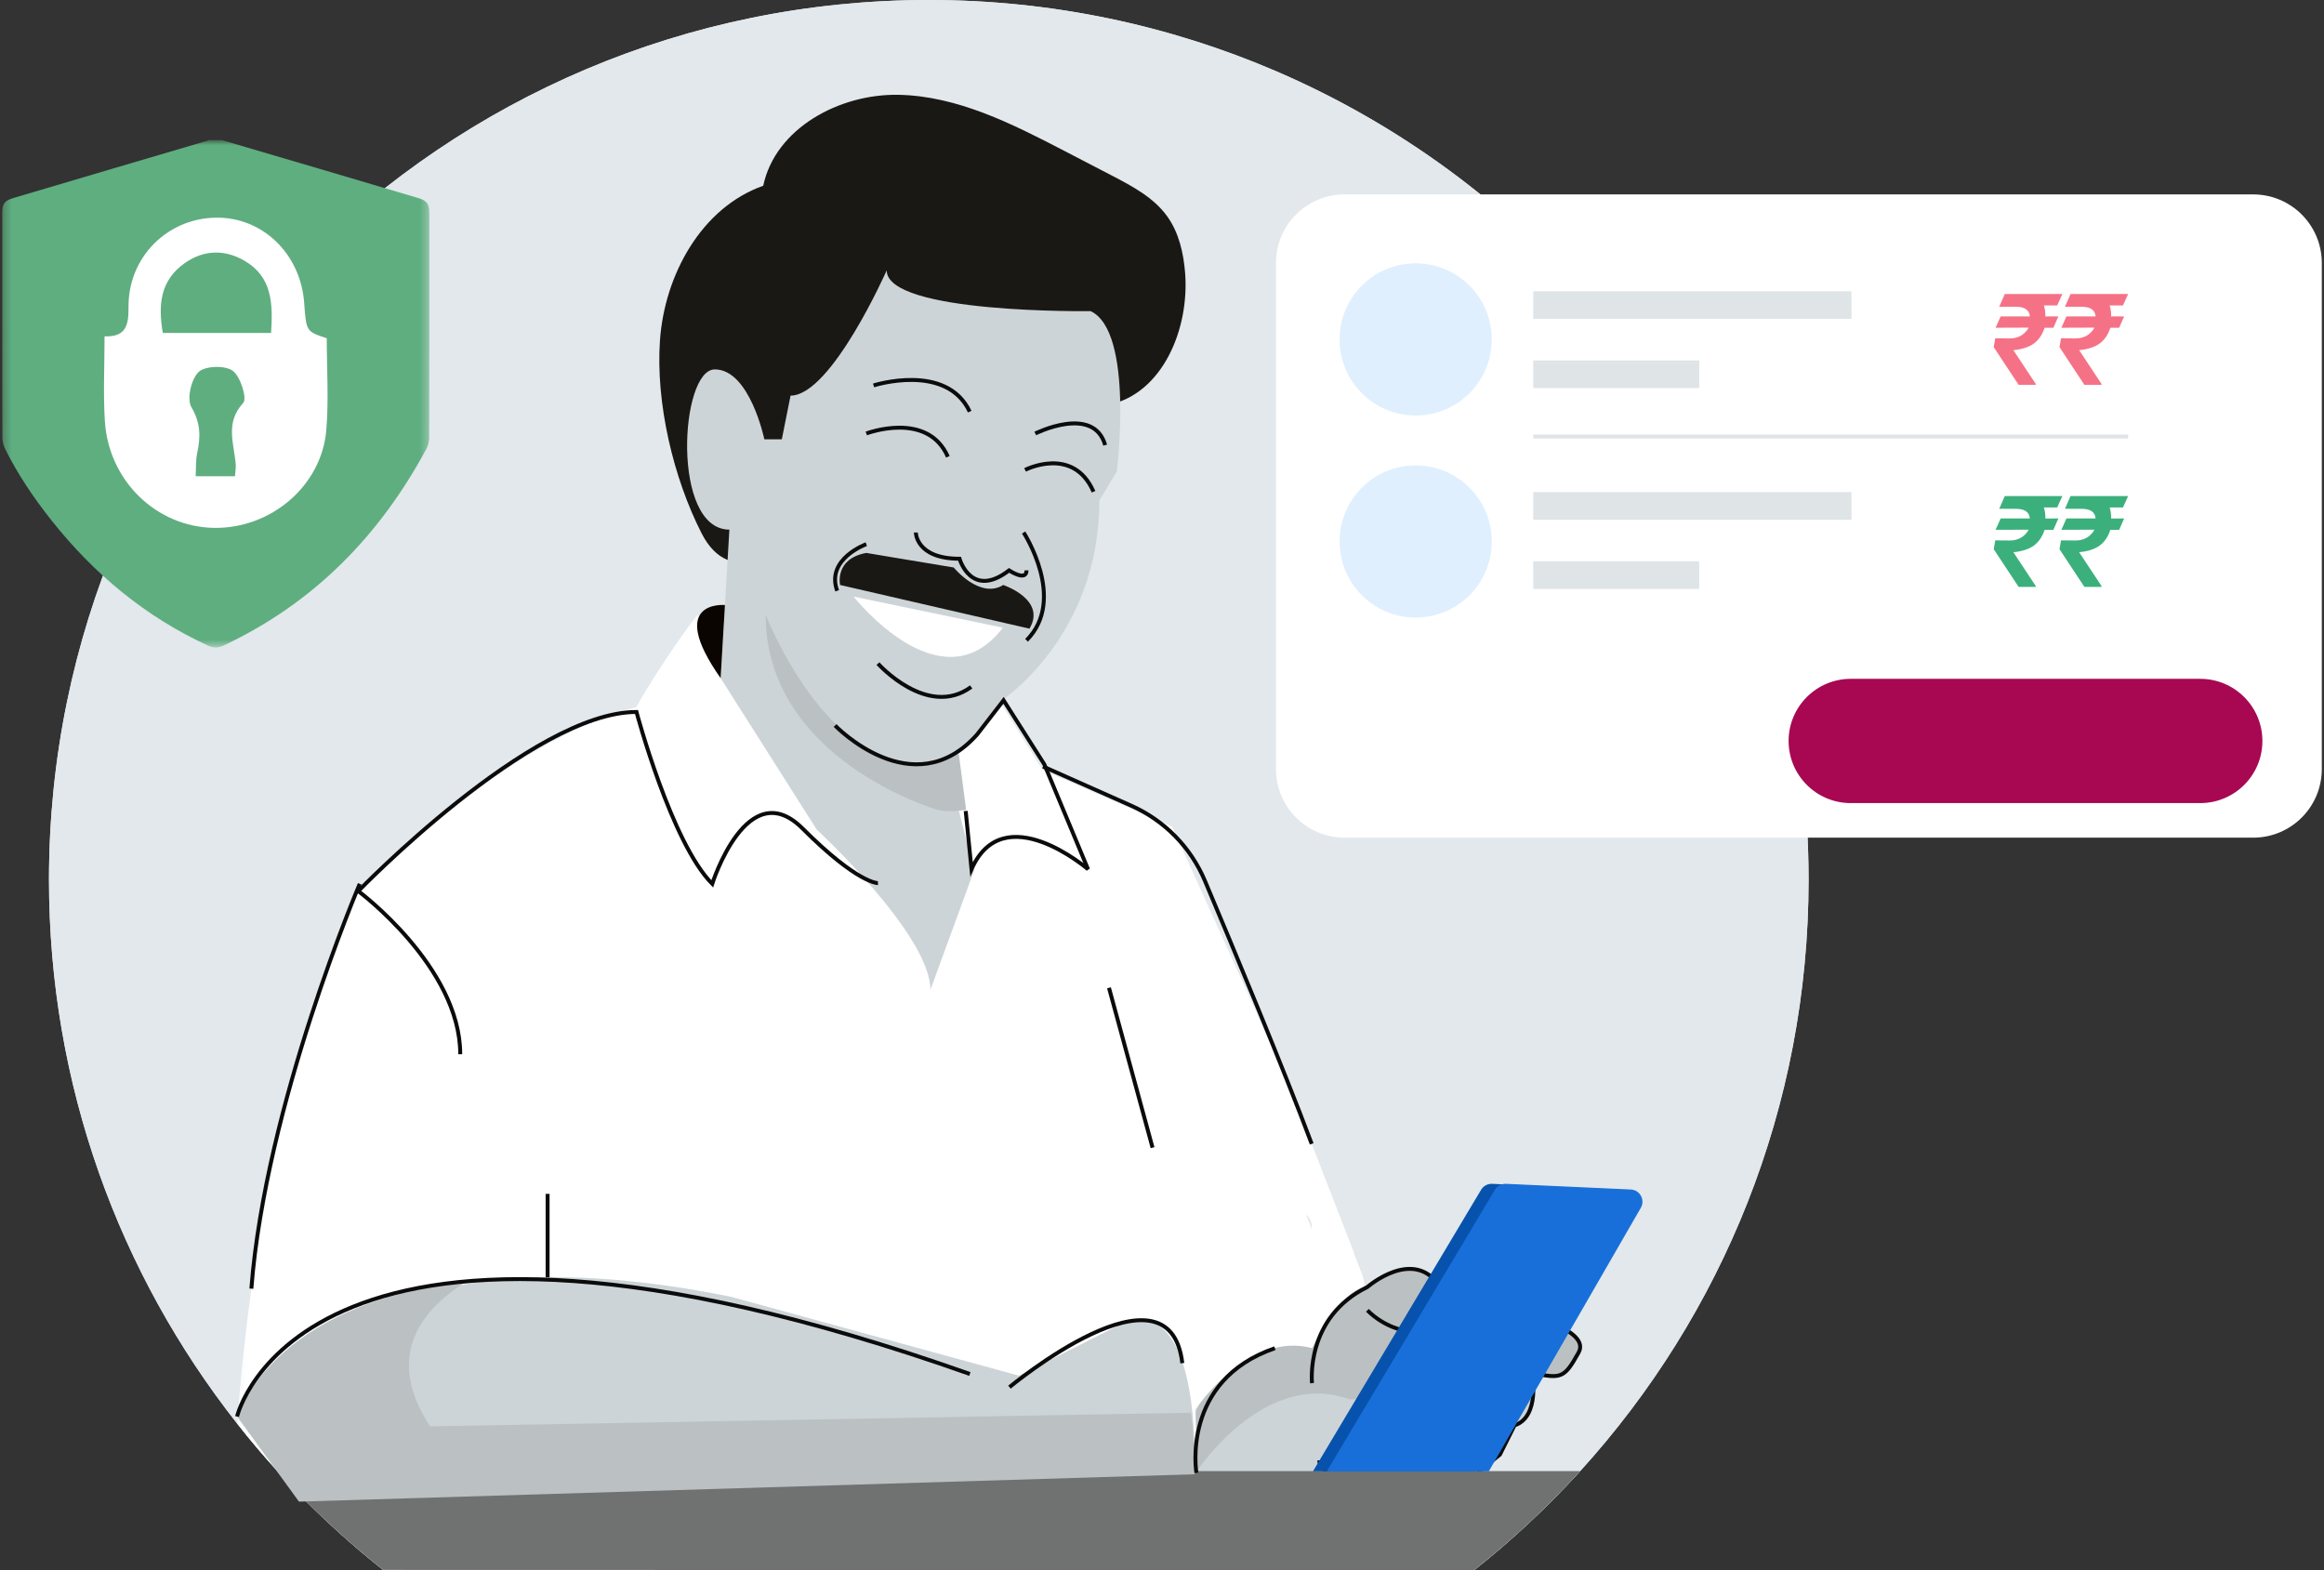 <svg width="296" height="200" viewBox="0 0 296 200" fill="none" xmlns="http://www.w3.org/2000/svg"><rect x="0" y="0" width="296" height="200" fill="#333333" stroke="none"/><path fill-rule="evenodd" clip-rule="evenodd" d="M230.354 112.058C230.354 141.062 219.342 167.485 201.263 187.381C197.115 191.945 192.6 196.171 187.758 199.999H48.835C48.82 199.987 48.81 199.975 48.795 199.964C44.892 196.877 41.196 193.527 37.737 189.949C37.711 189.928 37.684 189.904 37.664 189.874C36.873 189.058 36.094 188.224 35.328 187.381C33.548 185.422 31.837 183.403 30.201 181.323C15.192 162.262 6.239 138.206 6.239 112.058C6.239 50.17 56.408 0 118.296 0C133.999 0 148.949 3.232 162.515 9.062C193.987 22.594 218.02 50.13 226.767 83.821C229.108 92.841 230.354 102.304 230.354 112.058Z" fill="#E2E8EB"></path><path fill-rule="evenodd" clip-rule="evenodd" d="M230.354 112.058C230.354 141.062 219.342 167.485 201.263 187.381C197.115 191.945 192.6 196.171 187.758 199.999H48.835C48.82 199.987 48.81 199.975 48.795 199.964C44.892 196.877 41.196 193.527 37.737 189.949C37.711 189.928 37.684 189.904 37.664 189.874C36.873 189.058 36.094 188.224 35.328 187.381C33.548 185.422 31.837 183.403 30.201 181.323C15.192 162.262 6.239 138.206 6.239 112.058C6.239 50.17 56.408 0 118.296 0C133.999 0 148.949 3.232 162.515 9.062C193.987 22.594 218.02 50.13 226.767 83.821C229.108 92.841 230.354 102.304 230.354 112.058Z" fill="#E2E8EB"></path><path fill-rule="evenodd" clip-rule="evenodd" d="M84.057 43.367C84.638 35.025 89.328 26.452 97.209 23.659C98.768 16.319 106.927 11.937 114.43 12.077C121.931 12.219 128.896 15.758 135.554 19.215C137.573 20.264 139.59 21.312 141.608 22.359C144.226 23.719 146.943 25.162 148.665 27.558C150.16 29.639 150.748 32.243 150.947 34.799C151.491 41.842 148.128 50.103 141.22 51.566C134.177 53.059 127.729 46.923 120.554 46.344C116.122 45.987 111.566 47.95 108.781 51.416C105.683 55.27 104.898 60.449 102.724 64.893C99.829 70.815 92.977 75.023 89.357 67.926C85.743 60.839 83.504 51.299 84.057 43.367Z" fill="#1A1814"></path><path fill-rule="evenodd" clip-rule="evenodd" d="M201.059 172.277C199.209 175.621 198.833 175.621 195.123 174.879C195.123 174.879 195.311 175.809 195.301 176.986C195.292 178.689 194.876 180.903 192.897 181.557L191.038 185.266L188.437 187.383L185.102 190.093C185.102 190.093 175.833 192.321 172.489 188.975C161.361 203.827 152.665 197.336 152.665 197.336L152.723 199.996H142.791V176.255L158.066 167.668L172.459 159.576L174.16 163.928C174.16 163.928 180.096 158.734 183.44 163.928L184.261 164.909C184.261 164.909 187.703 164.858 191.414 166.717C191.414 166.717 202.918 168.945 201.059 172.277Z" fill="#CDD4D7"></path><path fill-rule="evenodd" clip-rule="evenodd" d="M201.06 172.277C199.209 175.621 198.833 175.621 195.124 174.879C195.124 174.879 195.312 175.809 195.301 176.986L171.915 178.253C161.033 174.296 152.447 187.383 152.447 187.383L152.129 180.232L158.067 167.668L172.46 159.576L174.161 163.928C174.161 163.928 180.097 158.734 183.44 163.928L184.261 164.909C184.261 164.909 187.703 164.858 191.414 166.717C191.414 166.717 202.919 168.945 201.06 172.277Z" fill="#BBC1C3"></path><mask id="mask0_1529_57008" maskUnits="userSpaceOnUse" x="30" y="78" width="145" height="123"><path fill-rule="evenodd" clip-rule="evenodd" d="M30.206 78.343H174.159V200H30.206V78.343Z" fill="white"></path></mask><g mask="url(#mask0_1529_57008)"><path fill-rule="evenodd" clip-rule="evenodd" d="M166.46 154.796C166.575 154.91 166.679 155.034 166.769 155.175C166.803 155.228 166.839 155.289 166.864 155.341C166.873 155.35 166.873 155.36 166.873 155.369C166.909 155.422 166.936 155.483 166.954 155.544C166.961 155.554 166.961 155.563 166.972 155.58C166.988 155.641 167.006 155.702 167.024 155.774C167.042 155.844 167.06 155.923 167.06 155.994C167.06 156.003 167.067 156.003 167.06 156.011C167.078 156.09 167.078 156.162 167.078 156.25C167.078 156.338 167.067 156.435 167.06 156.532L166.363 154.707C166.399 154.743 166.426 154.768 166.46 154.796ZM172.46 159.57L163.773 137.212L149.299 105.301L133.432 98.351L132.788 98.067L127.502 89.619L127.371 89.408L127.22 89.162L120.983 87.409L98.808 81.161L98.517 81.084H98.508L97.664 80.836L92.201 79.302L89.082 78.422L88.782 78.343C88.782 78.343 84.36 84.157 81.02 90.096C81.02 90.096 79.795 90.315 77.541 91.135C77.541 91.144 77.541 91.144 77.532 91.144C72.052 93.152 60.493 98.748 45.772 113.469L45.719 113.573C45.481 114.042 44.433 116.138 42.98 119.821C42.971 119.846 42.962 119.855 42.962 119.873C41.78 122.869 40.327 126.904 38.821 131.968C38.821 132.006 38.803 132.04 38.794 132.074C36.398 140.171 33.852 150.884 32.019 164.143C31.28 169.455 30.653 175.191 30.206 181.322C31.835 183.402 33.552 185.418 35.333 187.385C36.089 188.22 36.874 189.058 37.668 189.878L37.921 189.745L39.939 188.723L38.53 190.873L89.091 188.282L74.977 199.973L74.95 200.001H152.725V199.99L152.664 197.331L152.443 187.385L152.267 179.517C152.267 179.517 158.946 169.5 167.112 171.72C167.112 171.72 170.822 163.931 174.159 163.931L172.46 159.57Z" fill="white"></path></g><path fill-rule="evenodd" clip-rule="evenodd" d="M120.729 96.773C120.729 96.773 123.325 96.031 127.408 89.351C127.408 89.351 140.022 81.187 140.022 63.749L142.249 60.038C142.249 60.038 144.476 42.228 138.909 39.631C138.909 39.631 112.936 40.002 112.936 34.436C112.936 34.436 105.887 50.391 100.691 50.391L99.578 55.957H97.352C97.352 55.957 95.497 47.052 91.043 47.052C86.592 47.052 85.477 67.46 92.899 67.46L91.786 86.383L104.031 105.678C104.031 105.678 118.501 119.035 118.501 126.086L124.067 110.873C124.067 110.873 121.358 100.287 120.728 97.628C120.099 94.969 106.998 101.967 120.729 96.773Z" fill="#CDD4D7"></path><path d="M111.266 49.093C111.266 49.093 120.542 46.125 123.51 52.432" stroke="#0B0B0B" stroke-width="0.5"></path><path d="M131.859 55.216C131.859 55.216 139.281 51.505 140.764 56.699" stroke="#0B0B0B" stroke-width="0.5"></path><path d="M130.561 59.853C130.561 59.853 136.684 56.699 139.281 62.635" stroke="#0B0B0B" stroke-width="0.5"></path><path d="M110.339 55.215C110.339 55.215 118.131 52.248 120.729 58.183" stroke="#0B0B0B" stroke-width="0.5"></path><path d="M116.647 67.83C116.647 67.83 116.647 71.169 122.212 71.169C122.212 71.169 123.697 76.365 128.521 72.654C128.521 72.654 130.746 74.139 130.746 72.654" stroke="#0B0B0B" stroke-width="0.5"></path><path d="M110.339 69.315C110.339 69.315 105.145 71.17 106.628 75.252" stroke="#0B0B0B" stroke-width="0.5"></path><path fill-rule="evenodd" clip-rule="evenodd" d="M106.998 74.51C106.998 74.51 106.257 71.171 110.338 70.429L121.469 72.284C121.469 72.284 124.81 76.365 127.778 74.51C127.778 74.51 133.344 76.365 131.117 80.076L106.998 74.51Z" fill="#1A1814"></path><path d="M130.375 67.83C130.375 67.83 135.941 76.365 130.747 81.559" stroke="#0B0B0B" stroke-width="0.5"></path><path fill-rule="evenodd" clip-rule="evenodd" d="M127.731 79.951C119.891 90.215 108.721 75.993 108.721 75.993L127.731 79.951Z" fill="white"></path><path d="M111.823 84.528C111.823 84.528 118.131 91.578 123.697 87.496" stroke="#0B0B0B" stroke-width="0.5"></path><path fill-rule="evenodd" clip-rule="evenodd" d="M92.334 77.064C92.334 77.064 84.736 76.364 91.786 86.382L92.334 77.064Z" fill="#0A0500"></path><path d="M174.16 166.901C176.386 169.127 178.982 169.499 178.982 169.499C178.982 169.499 179.911 169.684 180.839 169.869C185.892 170.879 187.517 168.756 187.517 168.756L184.263 164.909L183.436 163.933C180.097 158.737 174.16 163.933 174.16 163.933C166.181 167.829 167.109 176.177 167.109 176.177" stroke="#0B0B0B" stroke-width="0.5"></path><path d="M168.037 186.011C168.037 187.865 172.49 188.979 172.49 188.979C161.359 203.822 152.668 197.332 152.668 197.332" stroke="#0B0B0B" stroke-width="0.5"></path><path d="M184.263 164.91C184.263 164.91 187.702 164.862 191.413 166.717C191.413 166.717 202.916 168.943 201.06 172.281C199.205 175.622 198.835 175.622 195.124 174.88C195.124 174.88 196.237 180.444 192.898 181.557L191.042 185.27L185.105 190.092C185.105 190.092 175.829 192.319 172.49 188.979" stroke="#0B0B0B" stroke-width="0.5"></path><path fill-rule="evenodd" clip-rule="evenodd" d="M119.411 103.155C119.411 103.155 97.519 96.846 97.519 78.294C97.519 78.294 106.989 102.801 122.106 95.928L123.053 103.155C123.053 103.155 120.896 103.526 119.411 103.155Z" fill="#BBC1C3"></path><path fill-rule="evenodd" clip-rule="evenodd" d="M201.264 187.381C197.116 191.946 192.599 196.172 187.757 199.997L152.726 199.99L142.785 199.985L74.98 199.972L48.794 199.965C44.891 196.876 41.196 193.526 37.737 189.949C37.712 189.927 37.685 189.903 37.663 189.875C36.873 189.059 36.093 188.223 35.329 187.381H201.264Z" fill="#707272"></path><path fill-rule="evenodd" clip-rule="evenodd" d="M286.983 106.697H171.252C166.426 106.697 162.514 102.784 162.514 97.959V33.501C162.514 28.676 166.426 24.763 171.252 24.763H286.983C291.809 24.763 295.721 28.676 295.721 33.501V97.959C295.721 102.784 291.809 106.697 286.983 106.697Z" fill="white"></path><path d="M58.62 134.285C58.62 123.153 45.632 113.505 45.632 113.505C45.632 113.505 67.71 90.686 81.068 90.686C81.068 90.686 85.52 107.384 90.716 112.578C90.716 112.578 95.168 98.478 102.219 105.53C109.267 112.578 111.822 112.486 111.822 112.486" stroke="#0B0B0B" stroke-width="0.5"></path><path d="M106.361 92.411C106.361 92.411 116.269 102.728 124.456 93.552L127.821 89.201L133.015 97.363L138.581 110.721C138.581 110.721 127.821 101.447 123.739 110.721L122.997 103.302" stroke="#0B0B0B" stroke-width="0.5"></path><path d="M45.819 112.578C45.819 112.578 33.799 140.753 32.017 164.142" stroke="#0B0B0B" stroke-width="0.5"></path><path fill-rule="evenodd" clip-rule="evenodd" d="M280.24 102.293H235.723C231.353 102.293 227.809 98.751 227.809 94.379C227.809 90.01 231.353 86.466 235.723 86.466H280.24C284.61 86.466 288.154 90.01 288.154 94.379C288.154 98.751 284.61 102.293 280.24 102.293Z" fill="#A70851"></path><path d="M132.839 97.628L144.068 102.619C148.305 104.5 151.666 107.922 153.468 112.197C157.113 120.842 163.424 135.976 167.066 145.697" stroke="#0B0B0B" stroke-width="0.5"></path><mask id="mask1_1529_57008" maskUnits="userSpaceOnUse" x="0" y="17" width="55" height="66"><path fill-rule="evenodd" clip-rule="evenodd" d="M0.279 17.849H54.689V82.466H0.279V17.849Z" fill="white"></path></mask><g mask="url(#mask1_1529_57008)"><path fill-rule="evenodd" clip-rule="evenodd" d="M54.673 55.679C54.673 56.164 54.555 56.704 54.33 57.131C48.366 68.222 39.972 76.818 28.48 82.22C27.786 82.543 27.189 82.549 26.489 82.229C18.527 78.571 11.996 73.127 6.572 66.3C4.315 63.459 2.29 60.458 0.664 57.206C0.44 56.752 0.299 56.206 0.296 55.7C0.271 50.949 0.282 46.2 0.282 41.453H0.279V27.14C0.279 25.959 0.565 25.559 1.707 25.221C10.022 22.758 18.341 20.293 26.661 17.849H28.282C36.603 20.284 44.914 22.752 53.227 25.213C54.386 25.554 54.688 25.971 54.688 27.182C54.688 36.684 54.694 46.18 54.673 55.679Z" fill="#5FAE80"></path></g><path fill-rule="evenodd" clip-rule="evenodd" d="M29.927 60.661C29.978 59.974 30.055 59.577 30.026 59.19C29.827 56.527 28.624 53.868 30.983 51.312C31.501 50.749 30.616 47.914 29.615 47.208C28.621 46.51 26.103 46.597 25.281 47.397C24.337 48.314 23.772 50.837 24.382 51.873C25.572 53.89 25.558 55.658 25.116 57.712C24.916 58.646 24.981 59.636 24.921 60.661H29.927ZM34.528 42.413C34.774 38.623 34.651 35.254 31.147 33.217C28.621 31.75 25.972 31.804 23.546 33.501C20.41 35.692 20.119 38.835 20.738 42.413H34.528ZM41.618 43.082C41.618 46.951 41.886 50.893 41.559 54.786C40.966 61.886 34.506 67.348 27.269 67.238C19.931 67.126 13.828 61.257 13.354 53.621C13.136 50.125 13.316 46.603 13.316 42.843C16.001 42.937 16.393 41.476 16.368 39.162C16.295 32.81 21.244 27.849 27.43 27.725C33.408 27.605 38.292 32.303 38.745 38.61C39.006 42.227 39.006 42.227 41.618 43.082Z" fill="white"></path><path d="M141.248 125.823L146.798 146.184" stroke="#0B0B0B" stroke-width="0.5"></path><path d="M69.746 173.212V152.068" stroke="#0B0B0B" stroke-width="0.5"></path><path fill-rule="evenodd" clip-rule="evenodd" d="M167.23 187.4L188.643 151.547C188.937 151.055 189.479 150.762 190.052 150.789L205.942 151.511C207.11 151.564 207.805 152.837 207.222 153.848L187.866 187.4H167.23Z" fill="#0752AD"></path><path fill-rule="evenodd" clip-rule="evenodd" d="M168.992 187.4L190.405 151.547C190.699 151.055 191.24 150.762 191.813 150.789L207.704 151.511C208.873 151.564 209.568 152.837 208.985 153.848L189.629 187.4H168.992Z" fill="#186FD9"></path><path fill-rule="evenodd" clip-rule="evenodd" d="M190.002 43.233C190.002 48.586 185.663 52.925 180.311 52.925C174.958 52.925 170.621 48.586 170.621 43.233C170.621 37.881 174.958 33.544 180.311 33.544C185.663 33.544 190.002 37.881 190.002 43.233Z" fill="#DFEFFD"></path><path fill-rule="evenodd" clip-rule="evenodd" d="M180.311 78.662C174.958 78.662 170.621 74.323 170.621 68.971C170.621 63.619 174.958 59.279 180.311 59.279C185.663 59.279 190.002 63.619 190.002 68.971C190.002 74.323 185.663 78.662 180.311 78.662Z" fill="#DFEFFD"></path><path d="M195.288 55.599H271.054" stroke="#DFE4E7" stroke-width="0.5"></path><path fill-rule="evenodd" clip-rule="evenodd" d="M195.288 40.622H235.814V37.099H195.288V40.622Z" fill="#DFE4E7"></path><path fill-rule="evenodd" clip-rule="evenodd" d="M195.288 49.432H216.431V45.909H195.288V49.432Z" fill="#DFE4E7"></path><path fill-rule="evenodd" clip-rule="evenodd" d="M195.288 66.203H235.814V62.68H195.288V66.203Z" fill="#DFE4E7"></path><path fill-rule="evenodd" clip-rule="evenodd" d="M195.288 75.013H216.431V71.49H195.288V75.013Z" fill="#DFE4E7"></path><path fill-rule="evenodd" clip-rule="evenodd" d="M262.017 38.903H260.324C260.467 39.359 260.528 39.828 260.507 40.308L262.17 40.301L261.533 41.747H260.412C260.121 42.639 259.661 43.309 259.033 43.763C258.407 44.216 257.541 44.495 256.438 44.6L259.282 48.9V49.019H257.105L253.935 44.219L254.126 43.091L255.977 43.106C257.053 43.106 257.859 42.649 258.393 41.732L254.173 41.747L254.816 40.301H258.536C258.463 39.511 257.913 39.104 256.883 39.077L254.634 39.068L255.342 37.448H262.677L262.017 38.903Z" fill="#F57286"></path><path fill-rule="evenodd" clip-rule="evenodd" d="M270.394 38.903H268.701C268.844 39.359 268.905 39.828 268.884 40.308L270.545 40.301L269.909 41.747H268.789C268.498 42.639 268.038 43.309 267.41 43.763C266.783 44.216 265.918 44.495 264.815 44.6L267.659 48.9V49.019H265.482L262.312 44.219L262.503 43.091L264.354 43.106C265.43 43.106 266.236 42.649 266.77 41.732L262.55 41.747L263.193 40.301H266.913C266.839 39.511 266.29 39.104 265.26 39.077L263.011 39.068L263.719 37.448H271.054L270.394 38.903Z" fill="#F57286"></path><path fill-rule="evenodd" clip-rule="evenodd" d="M262.017 64.639H260.324C260.467 65.096 260.528 65.564 260.507 66.046L262.17 66.037L261.533 67.485H260.412C260.121 68.376 259.661 69.047 259.033 69.501C258.407 69.954 257.541 70.233 256.438 70.338L259.282 74.638V74.757H257.105L253.935 69.956L254.126 68.829L255.977 68.844C257.053 68.844 257.859 68.386 258.393 67.468L254.173 67.485L254.816 66.037H258.536C258.463 65.249 257.913 64.842 256.883 64.814L254.634 64.806L255.342 63.184H262.677L262.017 64.639Z" fill="#3CB07C"></path><path fill-rule="evenodd" clip-rule="evenodd" d="M270.394 64.639H268.701C268.844 65.096 268.905 65.564 268.884 66.046L270.545 66.037L269.909 67.485H268.789C268.498 68.376 268.038 69.047 267.41 69.501C266.783 69.954 265.918 70.233 264.815 70.338L267.659 74.638V74.757H265.482L262.312 69.956L262.503 68.829L264.354 68.844C265.43 68.844 266.236 68.386 266.77 67.468L262.55 67.485L263.193 66.037H266.913C266.839 65.249 266.29 64.842 265.26 64.814L263.011 64.806L263.719 63.184H271.054L270.394 64.639Z" fill="#3CB07C"></path><path fill-rule="evenodd" clip-rule="evenodd" d="M152.179 185.707L43.09 188.947L35.552 178.884C35.552 178.884 39.83 165.389 63.295 163.039C70.976 162.251 80.719 162.681 93.037 165.159L129.788 175.225L142.879 168.609C142.879 168.609 149.786 164.52 151.699 178.435C151.981 180.456 152.151 182.854 152.179 185.707Z" fill="#CDD4D7"></path><path d="M128.571 176.688C128.571 176.688 148.952 159.736 150.589 173.633" stroke="#0B0B0B" stroke-width="0.5"></path><path fill-rule="evenodd" clip-rule="evenodd" d="M152.179 187.781L38.08 191.269L30.195 180.427C30.195 180.427 34.67 165.888 59.211 163.356C53.16 167.221 49.168 173.104 54.776 181.679L151.676 179.944C151.971 182.123 152.149 184.704 152.179 187.781Z" fill="#BBC1C3"></path><path d="M30.194 180.428C30.194 180.428 38.461 144.951 123.529 175.01" stroke="#0B0B0B" stroke-width="0.5"></path><path d="M152.383 187.603C152.383 187.603 150.379 175.847 162.379 171.727" stroke="#0B0B0B" stroke-width="0.5"></path></svg>